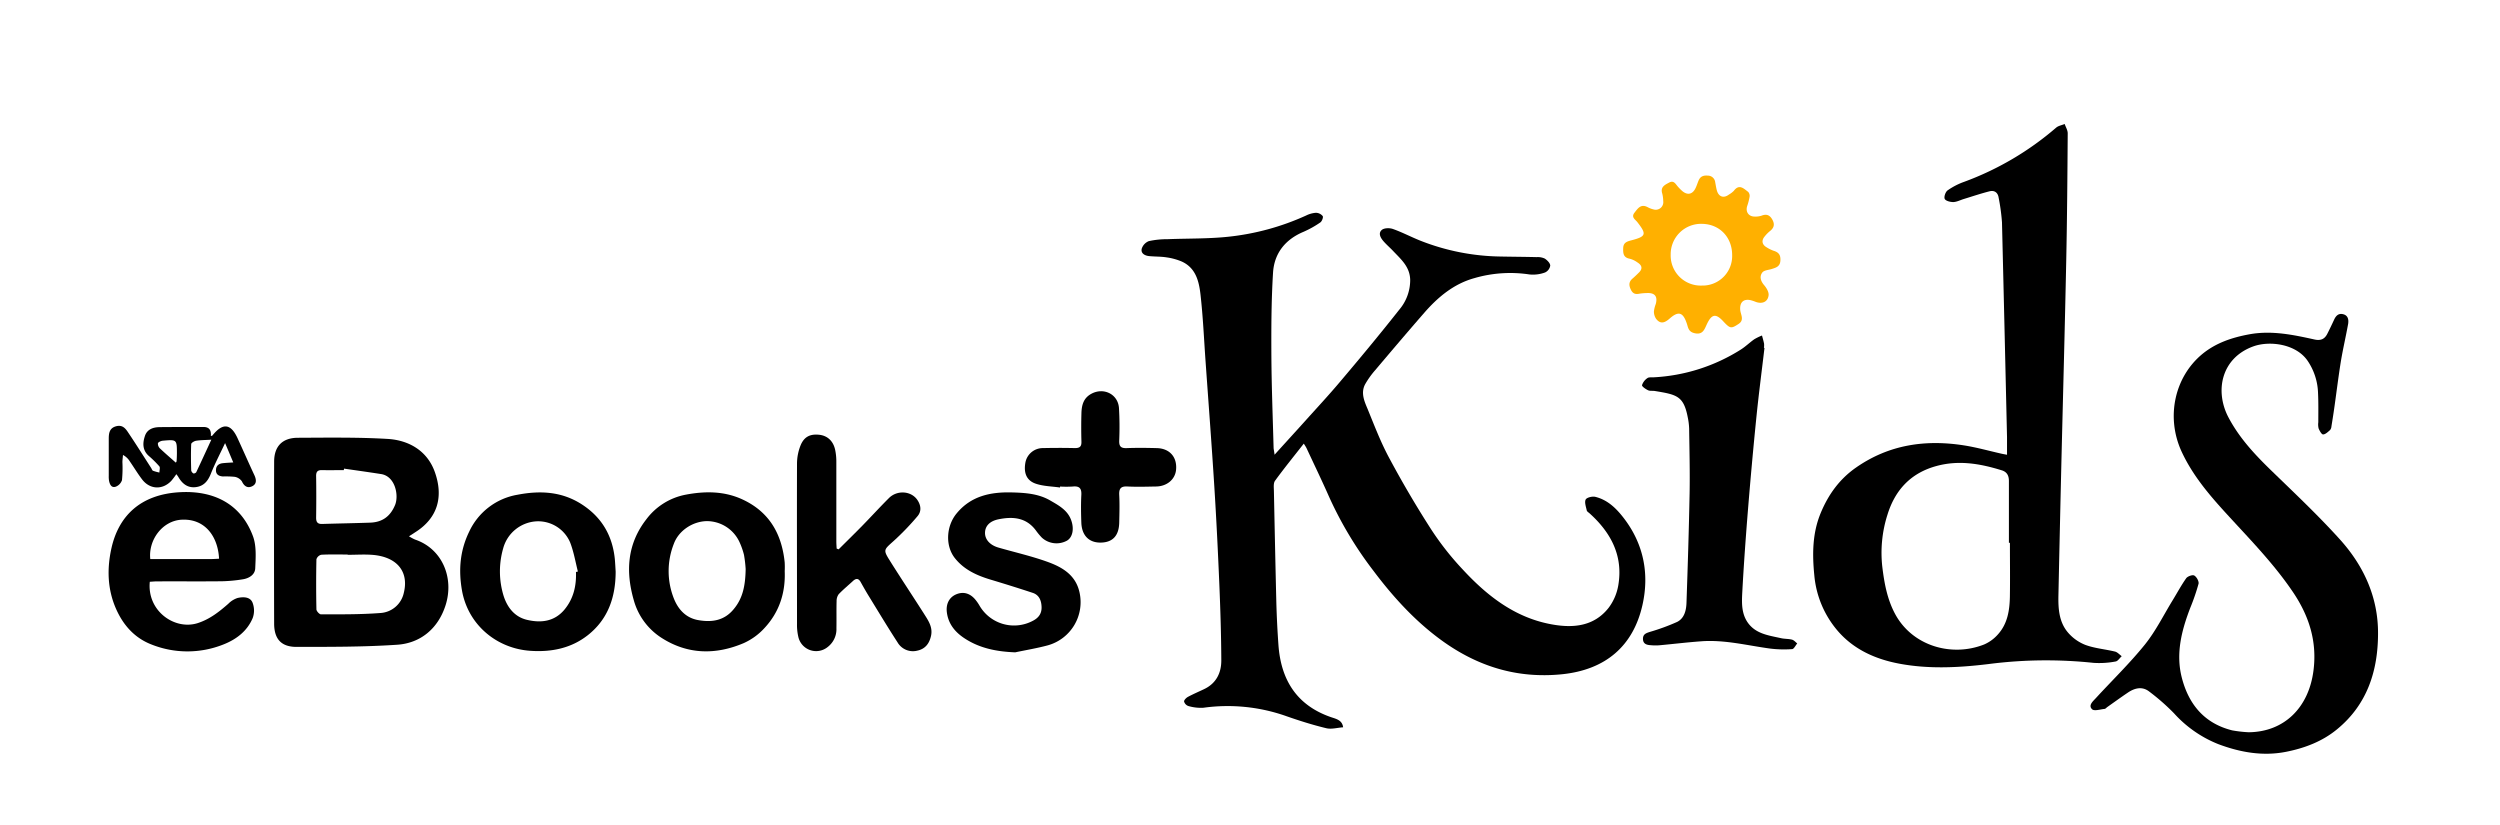 <svg xmlns="http://www.w3.org/2000/svg" viewBox="0 0 1033.05 340.84"><defs><style>.cls-1{fill:#ffb000;}</style></defs><g id="Layer_5" data-name="Layer 5"><g id="ohbnRt.tif"><path d="M526.68,187.9c4.51-5,8.55-9.4,12.55-13.85,4.83-5.38,9.77-10.68,14.43-16.21C562,148,570.21,138.1,578.18,128a18.93,18.93,0,0,0,4.54-12.4c-.15-5.44-3.86-8.5-7.1-11.94-1.25-1.32-2.64-2.51-3.84-3.87S569.32,96.45,571,95c1-.84,3.24-.86,4.61-.37,3.86,1.37,7.52,3.31,11.33,4.83A93.65,93.65,0,0,0,620,106c5,.1,10,.12,15,.25a6.84,6.84,0,0,1,3.33.6c1,.65,2.24,1.89,2.26,2.9a3.77,3.77,0,0,1-2.16,2.85,14.53,14.53,0,0,1-6.43.81,53,53,0,0,0-22.77,1.52c-8.47,2.35-15,7.79-20.67,14.29-6.84,7.85-13.58,15.79-20.3,23.74a35.31,35.31,0,0,0-4.15,5.81c-1.89,3.51-.36,7,1,10.2,2.81,6.88,5.47,13.87,9,20.4,5.36,10,11.1,19.79,17.23,29.31a118.63,118.63,0,0,0,13.09,16.64C614.47,246.18,626,255.25,641.2,258c8.79,1.61,17.44.89,23.51-6.83a21.42,21.42,0,0,0,4-9.3c2.07-12.18-3-21.75-11.85-29.73-.43-.39-1.08-.75-1.18-1.22-.32-1.5-1-3.34-.45-4.49.42-.85,2.73-1.42,4-1.12,5,1.23,8.55,4.67,11.56,8.54,8.43,10.82,10.85,23.34,7.86,36.36-3.8,16.57-15,26.62-33.43,28.43s-34.72-3.28-49.58-14.07c-11-8-20.06-18-28.13-28.74a155,155,0,0,1-18.23-30.37c-3-6.8-6.24-13.5-9.38-20.24-.24-.5-.57-1-1.15-1.91-4.11,5.25-8.13,10.2-11.88,15.34-.72,1-.5,2.77-.47,4.18.31,15.32.63,30.63,1,45.94q.24,8.91.88,17.8c1.05,14.35,7.5,24.82,21.63,29.74,2.17.75,4.73,1.21,5.09,4.22-2.35.16-4.85.91-7,.37-5.66-1.37-11.24-3.14-16.74-5.07a72.69,72.69,0,0,0-34-3.37,18.5,18.5,0,0,1-6.19-.71,2.76,2.76,0,0,1-1.78-1.86c-.07-.59.88-1.54,1.59-1.93,2.18-1.17,4.47-2.14,6.71-3.21,5-2.38,7.1-6.73,7.08-11.89-.05-10.52-.38-21-.82-31.55-.57-13.49-1.23-27-2.08-40.46-1.08-17.2-2.39-34.38-3.61-51.57-.65-9.17-1.05-18.37-2.08-27.49-.62-5.5-1.93-11.12-7.83-13.75a25,25,0,0,0-6.29-1.7c-2.36-.37-4.79-.27-7.17-.52-1.77-.19-3.46-1.14-3-3.06a5,5,0,0,1,2.95-3.13,35.71,35.71,0,0,1,7.69-.79c8.33-.34,16.72-.13,25-1a103.86,103.86,0,0,0,32.25-8.77,10.9,10.9,0,0,1,4.09-1.14,3.71,3.71,0,0,1,2.8,1.36c.32.49-.31,2.18-1,2.63a41,41,0,0,1-7,3.9c-7.5,3.17-12,8.84-12.52,16.77-.71,11.45-.75,23-.69,34.44.08,12.74.58,25.47.92,38.2C526.36,185.86,526.5,186.5,526.68,187.9Z"/><path d="M829.34,187.92c0-2.6,0-4.95,0-7.3q-1-44.38-2.08-88.76a82.88,82.88,0,0,0-1.39-10.21c-.32-2.11-1.76-3.09-3.7-2.61-3.59.9-7.11,2.1-10.65,3.18-1.47.45-2.92,1.23-4.39,1.28-1.22,0-3.13-.47-3.53-1.31s.32-2.91,1.2-3.53a28.42,28.42,0,0,1,6.84-3.53,123.24,123.24,0,0,0,38-22.38c.93-.8,2.34-1,3.52-1.52.44,1.29,1.27,2.59,1.26,3.88-.12,17.53-.25,35.06-.61,52.58-.57,27.76-1.32,55.52-2,83.28q-.65,27.57-1.23,55.13c-.11,5.32.24,10.74,3.72,15a18.19,18.19,0,0,0,7.4,5.38c3.9,1.45,8.2,1.77,12.28,2.77,1,.25,1.85,1.25,2.76,1.9-.84.76-1.6,2.05-2.53,2.19a35.72,35.72,0,0,1-9.09.57,185.61,185.61,0,0,0-43.56.51c-12.17,1.47-24.52,2.11-36.68-.17-9.83-1.84-18.86-5.83-25.54-13.61a40.74,40.74,0,0,1-9.63-22.92c-.86-8.7-.82-17.4,2.64-25.73,3.14-7.57,7.69-13.94,14.51-18.72,13.66-9.56,28.79-11.75,44.86-9.2,5.17.82,10.24,2.26,15.36,3.41C827.75,187.63,828.39,187.73,829.34,187.92Zm1.2,36.37h-.42c0-8.52,0-17,0-25.55,0-2.22-.83-3.73-2.91-4.38-8.86-2.76-17.75-4.32-27-1.8-10.72,2.91-17.17,10-20.3,20.21a51.77,51.77,0,0,0-2.09,21.57c.81,6.63,2,13.2,5.21,19.24,7.1,13.36,23.41,18.06,36.88,12.72a16.19,16.19,0,0,0,5.68-4.16c4-4.42,4.84-10,4.94-15.74C830.64,239,830.54,231.66,830.54,224.29Z"/><path d="M929.24,302.58c14.53-.15,24.77-10.05,26.74-25.52,1.54-12.05-1.85-22.6-8.52-32.46-8.17-12.08-18.4-22.39-28.17-33.12-6.88-7.55-13.44-15.44-17.78-24.81-6.58-14.2-3-30.88,8.57-40.41,5.6-4.58,12.23-6.8,19.35-8.11,9.25-1.7,18.11.18,27,2.14,2.51.55,4.12-.15,5.22-2.28,1-1.95,1.94-3.94,2.86-5.92.76-1.64,1.83-2.75,3.8-2.23s2.24,2.26,2,3.91c-.93,5.16-2.13,10.28-3,15.46-1,6.22-1.77,12.48-2.65,18.72q-.58,4.11-1.26,8.21a2.73,2.73,0,0,1-.6,1.58c-.87.75-1.89,1.77-2.86,1.78-.62,0-1.44-1.51-1.84-2.48a7,7,0,0,1-.13-2.56c0-4,.08-8-.11-12.06A25,25,0,0,0,953.49,149c-4.8-6.9-15.66-8.32-22.45-5.84-13.2,4.83-15.92,18.45-10.21,29.29,4.38,8.32,10.55,15,17.21,21.5,9.79,9.51,19.77,18.88,28.9,29,9.79,10.85,15.75,23.82,15.71,38.71,0,15.51-4.45,29.5-17,39.75-6.09,5-13.31,7.72-21,9.25-9.64,1.9-18.91.23-27.88-3.12a49.05,49.05,0,0,1-18.43-12.8,88.85,88.85,0,0,0-10.27-9c-2.88-2.23-6-1.43-8.81.47s-5.63,3.94-8.45,5.93c-.39.27-.75.76-1.16.8-1.77.17-4.29,1-5.16.13-1.67-1.6.35-3.27,1.53-4.56,6.77-7.38,14-14.37,20.28-22.15,4.51-5.61,7.75-12.23,11.54-18.41,1.84-3,3.5-6.12,5.54-9,.59-.83,2.63-1.54,3.32-1.14,1,.57,2,2.41,1.79,3.39a87.48,87.48,0,0,1-3.44,10c-3.55,9.24-6,18.71-3.55,28.56,2.78,11.11,9.28,19.17,20.92,22.05A51.53,51.53,0,0,0,929.24,302.58Z"/><path d="M169,221.6a17.82,17.82,0,0,0,2.51,1.36c11.2,3.77,16.22,15.79,12.62,27.11-3.14,9.86-10.56,15.72-20,16.35-13.83.93-27.75.88-41.63.89-6.29,0-9.2-3.27-9.22-9.62q-.1-33.45,0-66.92c0-6.36,3.42-9.85,9.79-9.87,12.35-.05,24.74-.25,37.06.47,8.93.52,16.47,5,19.55,13.69,3.53,9.94,1.46,18.89-8.17,24.93Zm-25.34,7.66v-.12c-3.64,0-7.28-.11-10.91.09a2.84,2.84,0,0,0-2,1.88q-.21,10.33,0,20.67c0,.74,1.23,2.09,1.89,2.08,8.13,0,16.28.07,24.38-.54a10.56,10.56,0,0,0,9.84-8.34c2.1-8.41-2.39-14.69-12.58-15.67C150.8,229,147.23,229.26,143.68,229.26Zm-1.5-35.61-.09.61c-3,0-5.94.07-8.9,0-1.83-.06-2.57.55-2.54,2.47.09,5.73.08,11.48,0,17.22,0,1.82.63,2.62,2.51,2.56,6.59-.21,13.19-.31,19.79-.54,5-.17,8.32-2.52,10.3-7.24,1.68-4,.1-12-5.84-12.85C152.34,195.09,147.26,194.38,142.18,193.65Z"/><path d="M729.12,143.77c-1.12,9.5-2.37,19-3.33,28.49q-1.9,18.86-3.44,37.74c-.94,11.53-1.77,23.08-2.4,34.64-.22,4.15-.41,8.46,2,12.24,3.28,5.05,8.77,5.65,14,6.83,1.49.34,3.08.23,4.55.61.8.21,1.44,1,2.15,1.57-.7.82-1.36,2.3-2.11,2.34a47,47,0,0,1-9.11-.23c-9.47-1.28-18.81-3.73-28.48-3-5.82.42-11.62,1.13-17.44,1.66a22.1,22.1,0,0,1-3.45-.05c-1.64-.1-3.11-.54-3.15-2.57s1.37-2.44,2.93-2.95A87.12,87.12,0,0,0,693,257c3-1.48,3.78-4.77,3.89-7.89.52-15.1,1-30.21,1.29-45.32.16-8.89-.07-17.8-.19-26.7a27.17,27.17,0,0,0-.61-4.81c-1.7-8.77-4.67-9.22-13.53-10.71-1-.16-2,.07-2.84-.31-1-.48-2.59-1.56-2.49-2.12a5.6,5.6,0,0,1,2.23-2.9c.59-.44,1.66-.27,2.52-.32a74.59,74.59,0,0,0,36.18-11.54c1.91-1.23,3.57-2.86,5.44-4.18a22,22,0,0,1,3.2-1.56c.3,1.13.64,2.24.86,3.39a7.6,7.6,0,0,1-.06,1.71Z"/><path d="M346.54,227c3.28-3.27,6.6-6.51,9.84-9.82,3.67-3.76,7.21-7.64,10.93-11.35,3.36-3.36,9-3,11.61.54,1.62,2.24,2,4.82.24,6.9a106.3,106.3,0,0,1-9.87,10.26c-4.14,3.72-4.42,3.63-1.5,8.29,4.72,7.52,9.65,14.9,14.4,22.39,1.64,2.57,3.27,5.19,2.53,8.54-.71,3.18-2.38,5.4-5.66,6.11a7.35,7.35,0,0,1-8.19-3.44c-4-6.16-7.79-12.46-11.63-18.72-1.25-2-2.43-4.09-3.59-6.17-.9-1.63-1.93-1.61-3.2-.44-1.95,1.8-4,3.49-5.86,5.42a4.7,4.7,0,0,0-.89,2.88c-.11,3.73,0,7.46-.07,11.19a9.25,9.25,0,0,1-3.61,7.77A7.54,7.54,0,0,1,329.85,263a21.4,21.4,0,0,1-.51-5.12c0-22.11-.07-44.23,0-66.34a20.56,20.56,0,0,1,1.46-7.47c1.48-3.64,4-4.8,7.68-4.42,3.37.35,5.8,2.52,6.61,6.17a23.71,23.71,0,0,1,.5,5.12c0,10.92,0,21.83,0,32.74,0,1,.08,2,.13,3Z"/><path d="M61.9,240.4c-1.2,12.07,10.28,20.11,19.77,17.09,5-1.61,8.86-4.67,12.67-8a9.6,9.6,0,0,1,3.78-2.38c2.25-.53,5.12-.56,6.17,1.76a9,9,0,0,1,.14,6.49c-2.28,5.48-6.86,8.91-12.25,11a40.05,40.05,0,0,1-29.47,0c-6.86-2.62-11.6-7.74-14.65-14.53-3.72-8.27-3.88-16.91-2-25.34,2.84-12.67,11.38-22.17,28.27-23.1,14-.77,25.25,4.81,30.21,18.21,1.48,4,1.12,8.83.93,13.25-.12,2.69-2.62,4.16-5.25,4.55a61.78,61.78,0,0,1-8.57.79c-8.82.1-17.65,0-26.47.05C64.09,240.22,63,240.34,61.9,240.4Zm28.62-9.53c-.45-9.12-5.75-16.61-15.42-16.12-8,.4-13.86,8.41-13,16.26H87.52C88.46,231,89.39,230.92,90.52,230.87Z"/><path d="M254.4,236.17c0,10.48-3.08,19.68-11.54,26.33-6.85,5.37-14.94,7-23.53,6.44-14-.87-25.94-10.7-28.44-25-1.49-8.55-.77-16.57,3-24.27a27,27,0,0,1,20-15.24c9.22-1.77,18.23-1.39,26.55,4s12.67,13,13.63,22.67C254.21,232.73,254.29,234.45,254.4,236.17Zm-16.37.18.76-.18c-1-4-1.71-8.18-3.19-12a14.35,14.35,0,0,0-14.16-8.73,15.12,15.12,0,0,0-13.5,11.1,34.41,34.41,0,0,0,.12,19.55c1.52,4.89,4.58,8.84,9.74,10.05,5.74,1.34,11.26.75,15.45-4.24C237,247.36,238.21,242.07,238,236.35Z"/><path d="M324.26,236c.36,8.89-2.22,16.87-8.25,23.4a26.07,26.07,0,0,1-8.67,6.34c-11.58,4.93-23.2,4.77-34-2.18A27,27,0,0,1,261.89,248c-3.44-11.95-2.68-23.28,5.18-33.4a26.5,26.5,0,0,1,16.39-10.21c8.05-1.51,16-1.48,23.56,2.09,10.93,5.15,16,14.18,17.22,25.8A35.69,35.69,0,0,1,324.26,236Zm-16.14-.88a52.35,52.35,0,0,0-.68-5.8,30,30,0,0,0-1.78-5.13,14.88,14.88,0,0,0-13.57-8.85c-5.95.1-11.67,4-13.63,9.33a30.75,30.75,0,0,0,0,22.66c1.81,4.55,5,8,10,8.9,5.63,1,10.8.3,14.76-4.56C307,247.14,308,241.84,308.12,235.16Z"/><path class="cls-1" d="M680.42,121.1a20.82,20.82,0,0,0-2.86.24c-1.7.36-2.83.1-3.68-1.7s-.84-3.19.7-4.52c.94-.81,1.84-1.68,2.72-2.56,1.71-1.72,1-3.09-.75-4.17a9.58,9.58,0,0,0-3.08-1.47c-2.7-.5-2.81-2.23-2.73-4.45s1.57-2.69,3.33-3.15c6.18-1.61,6.43-2.5,2.51-7.54-.84-1.08-2.64-2-1.2-3.86s2.69-3.8,5.5-2.29a9.57,9.57,0,0,0,2.4.91,3.13,3.13,0,0,0,4-3.44,13.56,13.56,0,0,0-.41-3.13c-.83-2.67,1-3.54,2.82-4.51,2-1.09,2.68.6,3.67,1.69A19.54,19.54,0,0,0,695.21,79c2.1,1.73,4.13,1.32,5.35-1.11.51-1,.85-2.13,1.29-3.2.7-1.72,1.91-2.29,3.83-2.12a3.06,3.06,0,0,1,3.08,2.77c.23,1.13.38,2.28.69,3.38.76,2.66,2.84,3.32,5,1.66a9.41,9.41,0,0,0,2-1.52c2.24-3,4.1-.92,5.92.42a2.46,2.46,0,0,1,.6,2,24.38,24.38,0,0,1-1,3.88c-.75,2.36.6,4.34,3.08,4.33a8.13,8.13,0,0,0,2.84-.36c2.07-.82,3.42-.29,4.49,1.65s.67,3.39-1,4.71a14.26,14.26,0,0,0-2.21,2.25c-1.4,1.67-1.06,3.39.87,4.48a14.2,14.2,0,0,0,2.82,1.39c2.14.64,3,1.75,2.83,4.15s-1.81,2.83-3.53,3.38c-1.34.44-3.18.5-3.91,1.43-1.26,1.62-.76,3.49.67,5.2,1,1.15,2,2.81,1.91,4.14-.25,2.8-2.61,3.83-5.31,2.84a16.58,16.58,0,0,0-2.16-.72c-3-.64-4.54,1-4.26,4.08.17,1.89,1.8,4.11-.66,5.73-3.1,2.05-3.5,2-6.39-1.1-3-3.24-4.69-3-6.63,1-1.09,2.24-1.7,4.89-5.45,3.87-2.43-.66-2.42-2.53-3-4.08-1.51-4.44-3.36-5.11-6.92-2-2,1.78-3.86,2.66-5.75.16a5.38,5.38,0,0,1-.87-3,12.73,12.73,0,0,1,.76-3.05C685.07,122.43,683.76,120.9,680.42,121.1Zm35.34-15.67c0-7.39-5.13-12.79-12.4-12.93a12.56,12.56,0,0,0-13,12.72A12.42,12.42,0,0,0,703.3,118,12.2,12.2,0,0,0,715.76,105.43Z"/><path d="M419.51,269.56c-7.56-.29-14.62-1.63-20.93-5.78-3.89-2.55-6.71-5.92-7.32-10.76-.43-3.38.93-6.12,3.7-7.36,3-1.34,5.86-.58,8.11,2.16a18.22,18.22,0,0,1,1.63,2.35,16.51,16.51,0,0,0,22.13,6.34c2.35-1.21,3.66-3,3.57-5.69s-1-5-3.75-5.87c-5.78-1.91-11.6-3.72-17.43-5.47-5.67-1.72-10.92-4.1-14.69-8.9-4-5.11-3.51-13.17.68-18.32,6-7.37,14.17-9,22.9-8.78,5.41.14,11,.49,15.86,3.33,3.45,2,7.08,3.93,8.61,8,1.39,3.69.65,7.21-1.67,8.59a9,9,0,0,1-10.39-1.23,26.16,26.16,0,0,1-2.39-2.87c-4-5.48-9.54-5.92-15.47-4.73-3.74.75-5.59,2.83-5.63,5.58s2,5.09,5.54,6.12c6.7,1.93,13.52,3.48,20.07,5.82,6.1,2.17,11.75,5.35,13.39,12.49a18.51,18.51,0,0,1-13.14,22.11C428.5,267.87,424,268.61,419.51,269.56Z"/><path d="M438,201.45c-3.37-.49-6.89-.51-10-1.58-3.89-1.32-5.09-4.55-4.25-8.91a7.33,7.33,0,0,1,7.25-5.8c4.41-.1,8.82-.11,13.22,0,2,0,2.71-.69,2.65-2.67q-.17-5.9,0-11.78c.1-3.35.85-6.34,4.31-8.1,5-2.56,10.81.31,11.2,6a132,132,0,0,1,.1,13.49c-.08,2.44.78,3.16,3.13,3.07,4.11-.16,8.24-.11,12.36,0,5.36.11,8.52,3.71,8,9-.39,3.93-3.75,6.78-8.22,6.86-3.93.07-7.87.2-11.79,0-2.87-.18-3.62.91-3.47,3.6.2,3.73.08,7.47,0,11.2-.08,5.5-2.67,8.31-7.66,8.38-4.82.06-7.79-2.9-8-8.2-.13-3.83-.2-7.67,0-11.49.16-2.85-.91-3.76-3.62-3.47a46.91,46.91,0,0,1-5.17,0Z"/><path d="M96.39,191.09c-1.22-2.9-2.2-5.25-3.38-8-2.1,4.47-4.22,8.5-5.89,12.69-1.17,2.91-2.81,5-6,5.48-3.5.52-5.81-1.34-7.46-4.23-.18-.31-.42-.59-.79-1.1a32.14,32.14,0,0,1-2.09,2.77c-3.6,3.79-8.78,3.61-12-.52-1.86-2.42-3.42-5.05-5.16-7.56A7.26,7.26,0,0,0,50.82,188c-.08,1-.22,2-.24,2.95a51.3,51.3,0,0,1-.17,7.45,4.36,4.36,0,0,1-2.61,2.72c-1.78.58-2.46-1-2.75-2.5a11,11,0,0,1-.11-2c0-5.08,0-10.15,0-15.23,0-2.33.25-4.48,3-5.24s4,1,5.15,2.76c3.2,4.75,6.24,9.62,9.35,14.44.26.4.42,1,.78,1.17a16.74,16.74,0,0,0,2.65.74c0-.86.38-2,0-2.53a46.33,46.33,0,0,0-4.46-4.4c-2.6-2.37-2.49-5.32-1.51-8.22.91-2.72,3.37-3.57,6-3.61,6-.09,12.08,0,18.12-.07,2.64,0,3.26,1.51,3.11,3.75.32-.1.55-.11.64-.22,4.23-5.3,7.57-5,10.37,1.06,2.36,5.11,4.61,10.28,7,15.39.81,1.78,1,3.55-.9,4.5s-3.32.06-4.28-2a4.62,4.62,0,0,0-3-1.88,39.26,39.26,0,0,0-4.87-.15c-1.55-.12-2.87-.73-2.85-2.58s1.16-2.75,2.92-2.91C93.34,191.26,94.65,191.2,96.39,191.09Zm-9.06-9.4c-2.6.16-4.48.15-6.32.44-.74.12-2,.87-2,1.38-.16,3.62-.11,7.26,0,10.88a1.87,1.87,0,0,0,.94,1.25,1.33,1.33,0,0,0,1.15-.52C83.16,190.76,85.17,186.37,87.33,181.69Zm-14.68,9.48c.06-.11.3-.34.32-.59.08-1,.12-2.09.13-3.14,0-5.82,0-5.85-5.85-5.33-.72.07-1.84.56-2,1.06a2.76,2.76,0,0,0,.88,2.16C68.25,187.34,70.46,189.22,72.65,191.17Z"/></g></g></svg>